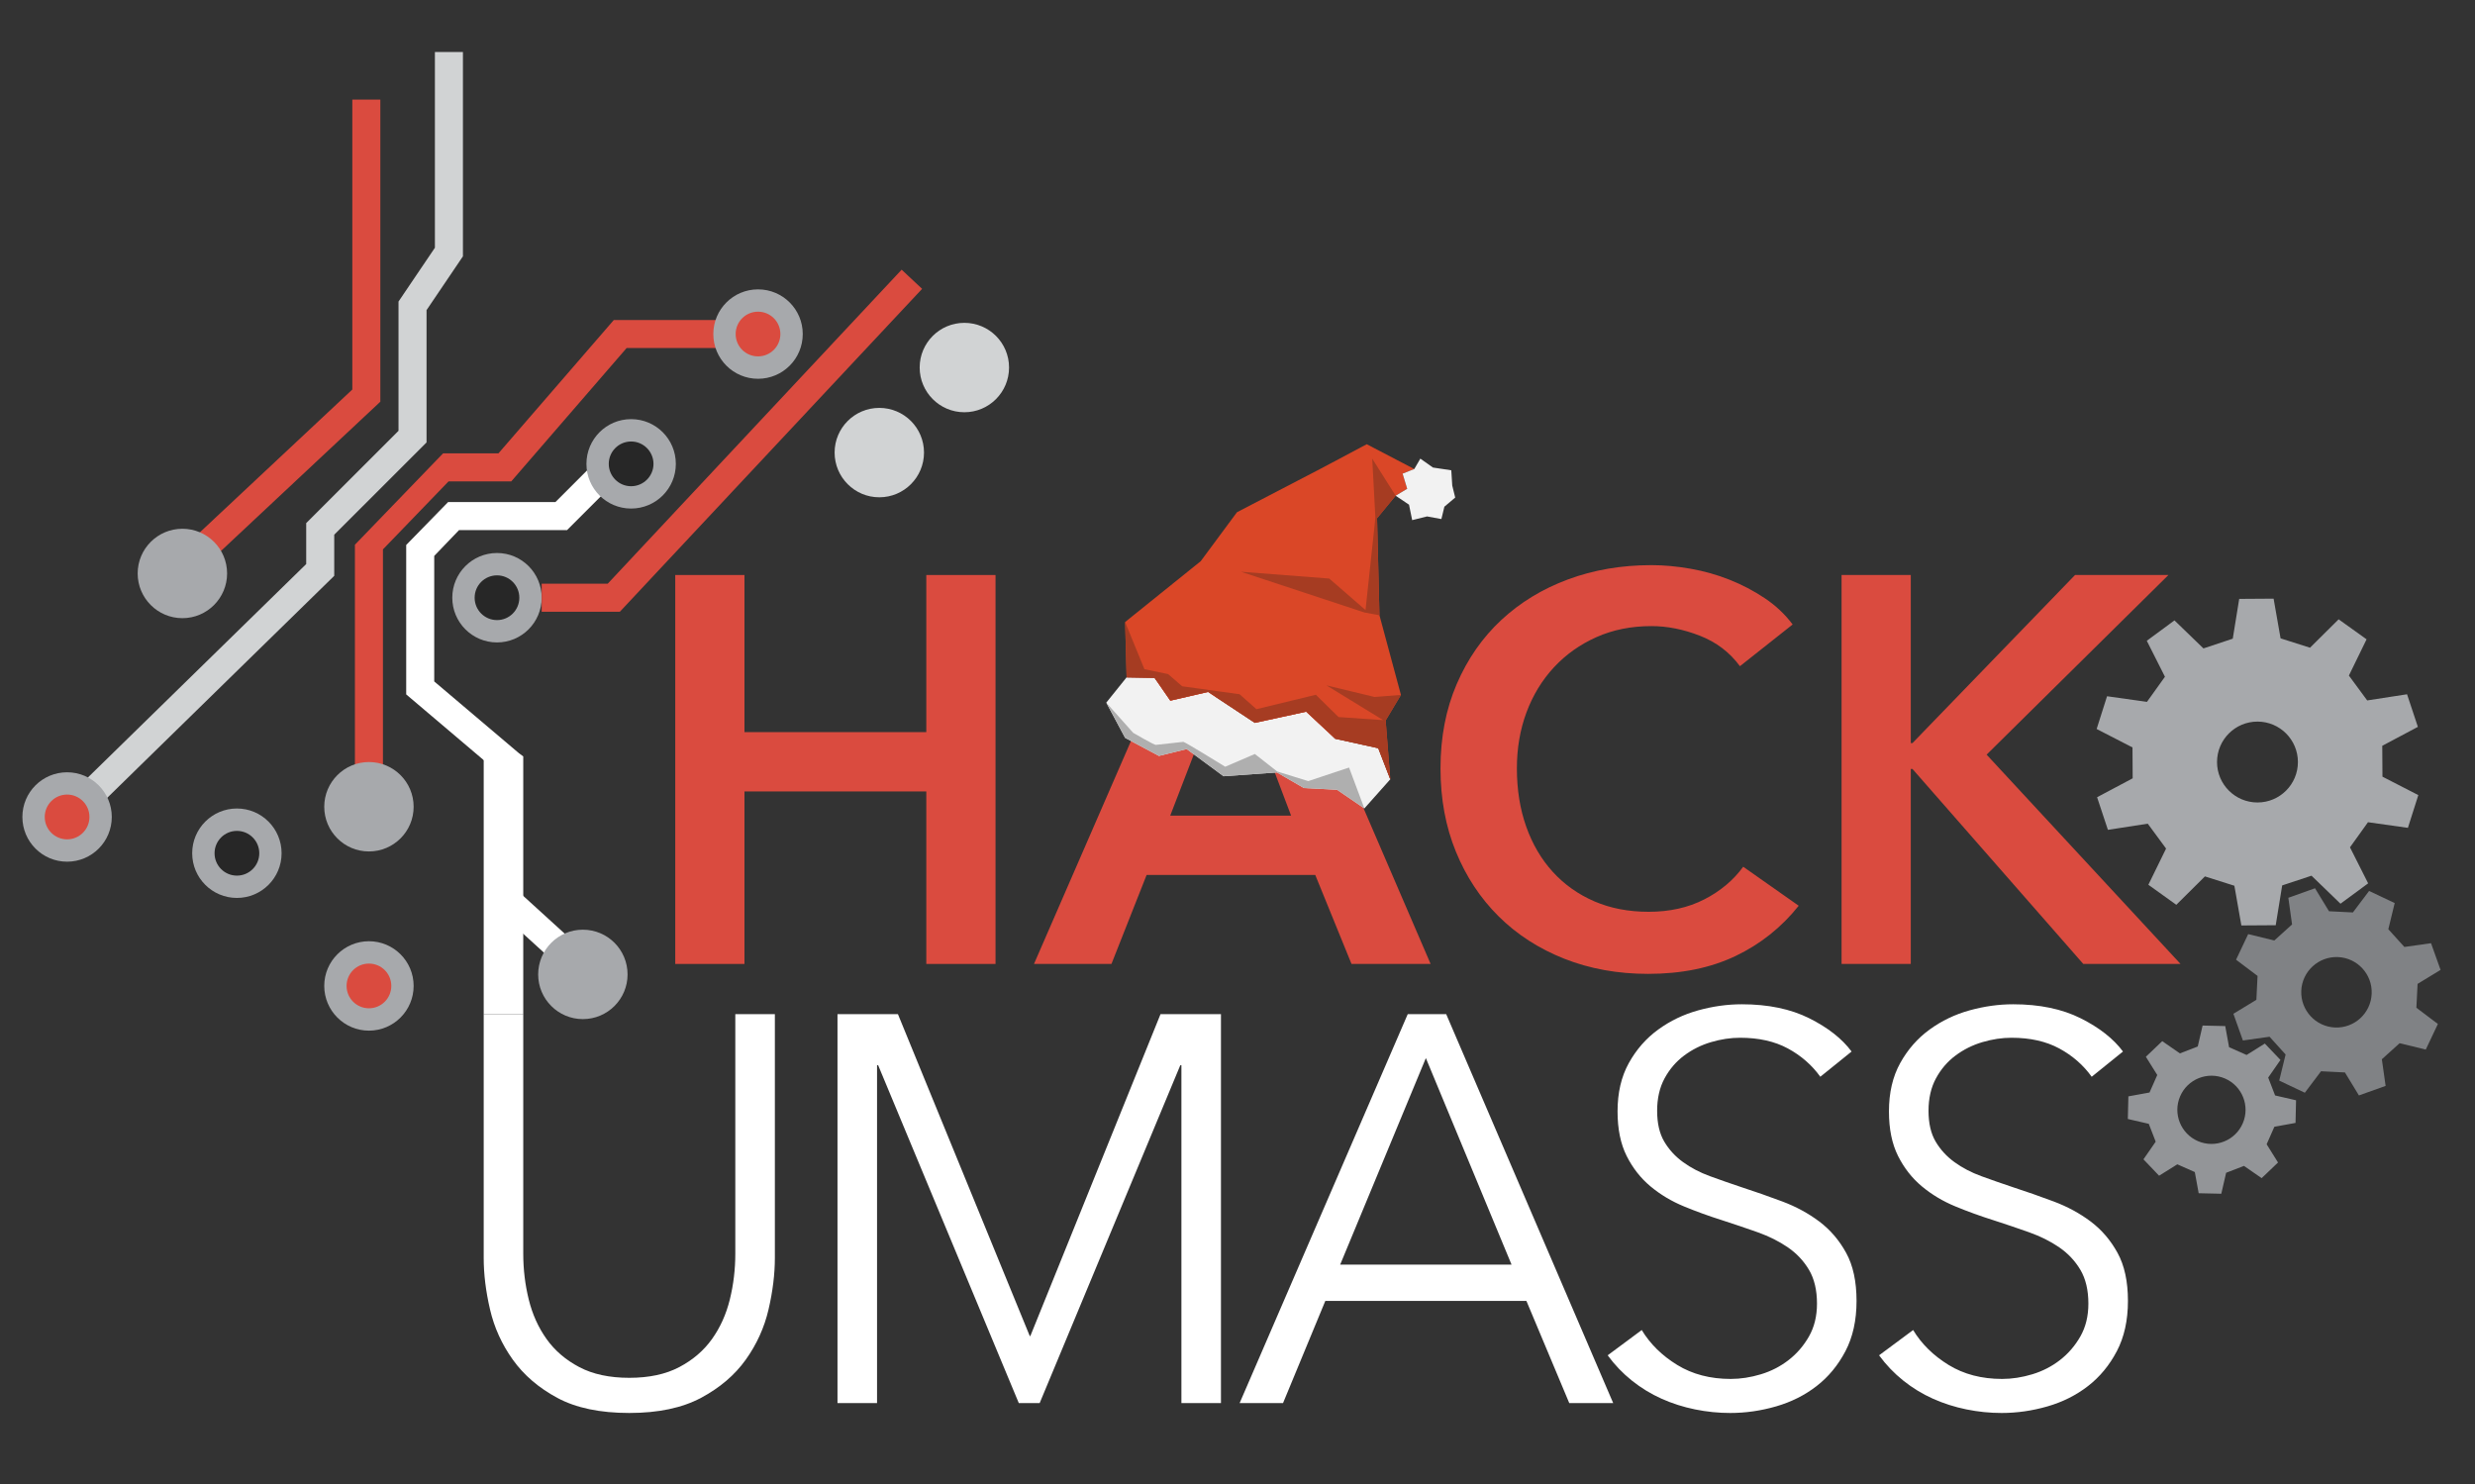 <?xml version="1.0" encoding="utf-8"?>
<!-- Generator: Adobe Illustrator 16.0.0, SVG Export Plug-In . SVG Version: 6.00 Build 0)  -->
<!DOCTYPE svg PUBLIC "-//W3C//DTD SVG 1.1//EN" "http://www.w3.org/Graphics/SVG/1.1/DTD/svg11.dtd">
<?xml-stylesheet type="text/css" href="../../css/svg-animation.css" ?>
<svg version="1.1" id="Layer_1" xmlns="http://www.w3.org/2000/svg" xmlns:xlink="http://www.w3.org/1999/xlink" x="0px" y="0px"
	 width="414.875px" height="248.76px" viewBox="0 0 414.875 248.76" enable-background="new 0 0 414.875 248.76"
	 xml:space="preserve">
<rect x="0" y="0" width="414.875" height="248.76" fill="#333333" stroke="none"/>
<g id="Layer_1">
	<g id="toolbar">
	</g>
	<g>
		<polygon class="gray-stroke" fill="#D1D3D4" points="16.642,135.038 13.356,131.678 51.327,94.55 51.327,87.685 66.801,72.216 66.801,50.549
			72.901,41.529 72.901,8.723 77.6,8.723 77.6,42.968 71.5,51.987 71.5,74.162 56.026,89.633 56.026,96.525 	"/>
	</g>
	<g>
		<g>
			<polygon class="red-stroke" fill="#DA4B3F" points="64.192,129.405 59.492,129.405 59.492,91.313 74.274,75.992 83.555,75.992 102.891,53.642
				121.154,53.642 121.154,58.341 105.038,58.341 85.703,80.692 75.191,80.692 64.192,92.091 		"/>
		</g>
	</g>
	<g>
		<polygon class="white-stroke" fill="#FFFFFF" points="92.497,160.887 82.277,151.583 82.277,128.431 68.09,116.401 68.09,91.354 75.11,84.163
			93.103,84.163 98.432,78.833 101.756,82.156 95.051,88.86 76.945,88.86 72.788,93.188 72.788,114.226 86.979,126.251
			86.979,149.511 87.749,150.212 95.658,157.414 	"/>
	</g>
	<g>
		<g>
			<polygon class="red-stroke" fill="#DA4B3F" points="35.939,93.384 32.727,89.955 59.057,65.296 59.057,16.7 63.756,16.7 63.756,67.334 		"/>
		</g>
	</g>
	<g>
		<path class="dot" fill="#A7A9AC" d="M61.843,127.739c-4.133,0-7.491,3.357-7.491,7.498c0,4.138,3.357,7.49,7.491,7.49
			c4.143,0,7.494-3.354,7.494-7.49C69.337,131.097,65.986,127.739,61.843,127.739z"/>
	</g>
	<g>
		<path class="dot" fill="#A7A9AC" d="M39.714,135.526c-4.145,0-7.498,3.367-7.498,7.5c0,4.141,3.353,7.492,7.498,7.492
			c4.136,0,7.489-3.353,7.489-7.492C47.204,138.894,43.85,135.526,39.714,135.526z"/>
	</g>
	<g>
		<circle class="white-circuit" fill="#272727" cx="39.714" cy="143.029" r="3.749"/>
	</g>
	<g>
		<path class="dot" fill="#A7A9AC" d="M61.843,157.776c-4.133,0-7.491,3.35-7.491,7.488s3.357,7.5,7.491,7.5c4.143,0,7.494-3.361,7.494-7.5
			C69.337,161.13,65.986,157.776,61.843,157.776z"/>
	</g>
	<g>
		<g>
			<path class="red-circuit" fill="#DA4B3F" d="M61.843,161.522c-2.068,0-3.748,1.676-3.748,3.742c0,2.073,1.68,3.752,3.748,3.752
				c2.077,0,3.75-1.679,3.75-3.752C65.592,163.198,63.92,161.522,61.843,161.522z"/>
		</g>
	</g>
	<g>
		<path class="dot" fill="#A7A9AC" d="M11.25,129.456c-4.148,0-7.498,3.352-7.498,7.488c0,4.14,3.351,7.498,7.498,7.498
			c4.14,0,7.487-3.358,7.487-7.498C18.736,132.808,15.391,129.456,11.25,129.456z"/>
	</g>
	<g>
		<g>
			<path class="red-circuit" fill="#DA4B3F" d="M11.25,133.192c-2.074,0-3.75,1.683-3.75,3.755c0,2.073,1.676,3.75,3.75,3.75
				c2.059,0,3.744-1.677,3.744-3.75C14.995,134.875,13.31,133.192,11.25,133.192z"/>
		</g>
	</g>
	<g>
		<path class="dot" fill="#A7A9AC" d="M105.789,70.259c-4.134,0-7.487,3.354-7.487,7.498c0,4.137,3.349,7.489,7.487,7.489
			c4.149,0,7.498-3.354,7.498-7.489C113.286,73.611,109.937,70.259,105.789,70.259z"/>
	</g>
	<g>
		<path class="white-circuit" fill="#272727" d="M105.789,74.007c-2.071,0-3.744,1.68-3.744,3.75c0,2.059,1.673,3.747,3.744,3.747
			c2.074,0,3.753-1.688,3.753-3.747C109.538,75.687,107.86,74.007,105.789,74.007z"/>
	</g>
	<g>
		<path class="dot" fill="#A7A9AC" d="M127.065,48.506c-4.141,0-7.494,3.352-7.494,7.487c0,4.148,3.353,7.501,7.494,7.501
			c4.147,0,7.496-3.354,7.496-7.501C134.562,51.855,131.212,48.506,127.065,48.506z"/>
	</g>
	<g>
		<g>
			<path class="red-circuit" fill="#DA4B3F" d="M127.065,52.247c-2.073,0-3.75,1.674-3.75,3.744c0,2.078,1.676,3.747,3.75,3.747
				c2.069,0,3.746-1.669,3.746-3.747C130.811,53.921,129.134,52.247,127.065,52.247z"/>
		</g>
	</g>
	<g>
		<path class="dot" fill="#A7A9AC" d="M83.312,92.698c-4.146,0-7.497,3.363-7.497,7.493c0,4.14,3.351,7.499,7.497,7.499
			c4.137,0,7.488-3.359,7.488-7.499C90.799,96.062,87.453,92.698,83.312,92.698z"/>
	</g>
	<g>
		<path class="white-circuit" fill="#272727" d="M83.312,96.444c-2.072,0-3.75,1.682-3.75,3.75c0,2.074,1.678,3.75,3.75,3.75
			c2.065,0,3.741-1.676,3.741-3.75C87.053,98.126,85.376,96.444,83.312,96.444z"/>
	</g>
	<g>
		<g>
			<polygon class="red-stroke" fill="#DA4B3F" points="103.908,102.541 90.799,102.541 90.799,97.844 101.87,97.844 151.138,45.208 154.569,48.418 		"/>
		</g>
	</g>
	<g>
		<path class="dot" fill="#A7A9AC" d="M30.577,88.635c-4.144,0-7.5,3.354-7.5,7.491c0,4.134,3.357,7.496,7.5,7.496
			c4.137,0,7.491-3.362,7.491-7.496C38.068,91.989,34.715,88.635,30.577,88.635z"/>
	</g>
	<g>
		<path class="dot" fill="#A7A9AC" d="M97.703,155.841c-4.139,0-7.492,3.355-7.492,7.502c0,4.127,3.353,7.487,7.492,7.487
			c4.144,0,7.494-3.36,7.494-7.487C105.199,159.196,101.85,155.841,97.703,155.841z"/>
	</g>
	<g enable-background="new    ">
		<path class="hack" fill="#DA4B3F" d="M113.189,96.386h11.603v26.338h30.481V96.386h11.604v65.199h-11.604v-28.916h-30.481v28.916h-11.603V96.386
			z"/>
		<path class="hack" fill="#DA4B3F" d="M201.687,96.386h10.037l28.087,65.199h-13.262l-6.076-14.918h-28.271l-5.894,14.918h-12.985L201.687,96.386
			z M216.42,136.722L206.383,110.2l-10.222,26.521H216.42z"/>
		<path class="hack" fill="#DA4B3F" d="M291.659,111.673c-1.721-2.333-3.961-4.036-6.724-5.111c-2.763-1.073-5.465-1.611-8.104-1.611
			c-3.377,0-6.445,0.614-9.209,1.842c-2.763,1.229-5.143,2.917-7.137,5.064c-1.996,2.15-3.531,4.667-4.604,7.552
			c-1.075,2.887-1.611,6.018-1.611,9.393c0,3.563,0.521,6.815,1.564,9.762c1.043,2.947,2.533,5.479,4.467,7.599
			s4.251,3.761,6.953,4.927c2.699,1.167,5.738,1.75,9.115,1.75c3.5,0,6.6-0.691,9.303-2.072c2.699-1.382,4.88-3.207,6.537-5.479
			l9.302,6.538c-2.888,3.623-6.416,6.432-10.591,8.427c-4.176,1.994-9.057,2.992-14.643,2.992c-5.097,0-9.777-0.846-14.044-2.532
			c-4.269-1.688-7.937-4.052-11.004-7.091c-3.071-3.039-5.465-6.66-7.185-10.866c-1.719-4.205-2.578-8.854-2.578-13.952
			c0-5.217,0.906-9.93,2.718-14.135c1.81-4.205,4.296-7.782,7.459-10.729c3.161-2.947,6.892-5.218,11.188-6.814
			c4.297-1.597,8.963-2.395,13.998-2.395c2.086,0,4.267,0.2,6.537,0.599c2.271,0.399,4.45,1.013,6.538,1.842
			c2.087,0.828,4.052,1.857,5.894,3.085c1.843,1.229,3.408,2.702,4.697,4.42L291.659,111.673z"/>
		<path class="hack" fill="#DA4B3F" d="M308.696,96.386h11.602v28.18h0.277l27.258-28.18h15.656l-30.482,30.113l32.508,35.086h-16.301
			l-28.639-32.691h-0.277v32.691h-11.602V96.386L308.696,96.386z"/>
	</g>
	<path class="umass" fill="#FFFFFF" d="M105.485,236.853c-4.912,0-8.933-0.845-12.063-2.531c-3.131-1.688-5.617-3.821-7.459-6.4
		c-1.842-2.578-3.117-5.387-3.822-8.426c-0.707-3.039-1.059-5.908-1.059-8.61v-40.888h6.63v40.15c0,2.641,0.307,5.203,0.921,7.689
		c0.613,2.486,1.611,4.696,2.993,6.63c1.381,1.935,3.208,3.5,5.479,4.696c2.271,1.197,5.065,1.796,8.38,1.796s6.108-0.599,8.38-1.796
		c2.271-1.196,4.098-2.764,5.479-4.696c1.381-1.934,2.379-4.143,2.993-6.63c0.613-2.486,0.921-5.05,0.921-7.689v-40.15h6.63v40.888
		c0,2.702-0.354,5.571-1.059,8.61c-0.706,3.039-1.98,5.848-3.822,8.426c-1.842,2.579-4.344,4.713-7.505,6.4
		C114.34,236.008,110.334,236.853,105.485,236.853z"/>
	<path class="umass" fill="#FFFFFF" d="M172.618,223.96h0.092l21.825-53.964h10.13v65.198h-6.63V178.56h-0.184l-23.575,56.635h-3.499
		l-23.575-56.635h-0.185v56.635h-6.63v-65.198h10.13L172.618,223.96z"/>
	<path class="umass" fill="#FFFFFF" d="M215.07,235.194h-7.275l28.18-65.198h6.445l27.994,65.198h-7.365l-7.184-17.129h-33.705L215.07,235.194z
		 M224.647,211.989h28.73l-14.365-34.626L224.647,211.989z"/>
	<path class="umass" fill="#FFFFFF" d="M305.133,180.494c-1.413-1.964-3.225-3.545-5.434-4.742c-2.211-1.196-4.882-1.796-8.013-1.796
		c-1.597,0-3.224,0.246-4.881,0.736c-1.657,0.492-3.162,1.244-4.513,2.257c-1.352,1.013-2.439,2.286-3.27,3.821
		c-0.829,1.535-1.242,3.347-1.242,5.434c0,2.088,0.396,3.808,1.191,5.156c0.796,1.351,1.854,2.502,3.169,3.453
		c1.315,0.953,2.817,1.735,4.501,2.349c1.684,0.614,3.443,1.229,5.279,1.842c2.266,0.737,4.545,1.536,6.842,2.396
		c2.296,0.859,4.361,1.979,6.199,3.36c1.836,1.382,3.338,3.132,4.5,5.249c1.162,2.118,1.744,4.805,1.744,8.059
		c0,3.255-0.621,6.063-1.861,8.427s-2.854,4.313-4.834,5.848c-1.982,1.535-4.247,2.671-6.795,3.407
		c-2.549,0.736-5.11,1.104-7.689,1.104c-1.966,0-3.93-0.199-5.893-0.599c-1.967-0.399-3.838-0.998-5.618-1.795
		c-1.781-0.798-3.438-1.812-4.974-3.039s-2.887-2.64-4.051-4.235l5.709-4.236c1.411,2.334,3.391,4.281,5.94,5.848
		c2.547,1.564,5.539,2.35,8.978,2.35c1.657,0,3.346-0.262,5.065-0.783c1.719-0.521,3.271-1.319,4.651-2.395
		c1.381-1.074,2.517-2.394,3.406-3.96c0.889-1.565,1.336-3.392,1.336-5.479c0-2.271-0.447-4.158-1.336-5.664
		c-0.891-1.503-2.072-2.763-3.545-3.775c-1.475-1.013-3.162-1.856-5.064-2.532c-1.904-0.675-3.899-1.35-5.986-2.025
		c-2.148-0.676-4.268-1.441-6.354-2.303c-2.088-0.858-3.961-1.979-5.619-3.36c-1.656-1.382-2.991-3.085-4.006-5.111
		c-1.012-2.024-1.52-4.512-1.52-7.459c0-3.131,0.629-5.832,1.889-8.104c1.258-2.27,2.9-4.143,4.926-5.616
		c2.027-1.474,4.268-2.547,6.724-3.224c2.455-0.676,4.881-1.014,7.274-1.014c4.42,0,8.197,0.783,11.328,2.35
		c3.131,1.565,5.492,3.423,7.09,5.57L305.133,180.494z"/>
	<path class="umass" fill="#FFFFFF" d="M350.624,180.494c-1.412-1.964-3.223-3.545-5.434-4.742c-2.209-1.196-4.881-1.796-8.012-1.796
		c-1.598,0-3.223,0.246-4.881,0.736c-1.658,0.492-3.162,1.244-4.512,2.257c-1.354,1.013-2.441,2.286-3.271,3.821
		c-0.828,1.535-1.242,3.347-1.242,5.434c0,2.088,0.396,3.808,1.191,5.156c0.797,1.351,1.854,2.502,3.17,3.453
		c1.316,0.953,2.816,1.735,4.5,2.349c1.686,0.614,3.443,1.229,5.281,1.842c2.264,0.737,4.543,1.536,6.84,2.396
		s4.363,1.979,6.201,3.36c1.836,1.382,3.336,3.132,4.498,5.249c1.164,2.118,1.746,4.805,1.746,8.059c0,3.255-0.621,6.063-1.861,8.427
		c-1.242,2.364-2.854,4.313-4.836,5.848c-1.98,1.535-4.246,2.671-6.793,3.407c-2.549,0.736-5.111,1.104-7.691,1.104
		c-1.965,0-3.93-0.199-5.893-0.599c-1.965-0.399-3.838-0.998-5.617-1.795c-1.781-0.798-3.439-1.812-4.973-3.039
		c-1.535-1.228-2.887-2.64-4.053-4.235l5.711-4.236c1.41,2.334,3.391,4.281,5.938,5.848c2.547,1.564,5.539,2.35,8.979,2.35
		c1.656,0,3.346-0.262,5.064-0.783c1.719-0.521,3.271-1.319,4.652-2.395c1.381-1.074,2.516-2.394,3.406-3.96
		c0.889-1.565,1.336-3.392,1.336-5.479c0-2.271-0.447-4.158-1.336-5.664c-0.891-1.503-2.072-2.763-3.545-3.775
		c-1.475-1.013-3.162-1.856-5.066-2.532c-1.904-0.675-3.898-1.35-5.986-2.025c-2.148-0.676-4.268-1.441-6.352-2.303
		c-2.088-0.858-3.961-1.979-5.619-3.36c-1.656-1.382-2.992-3.085-4.006-5.111c-1.012-2.024-1.52-4.512-1.52-7.459
		c0-3.131,0.629-5.832,1.889-8.104c1.258-2.27,2.9-4.143,4.926-5.616c2.027-1.474,4.268-2.547,6.723-3.224
		c2.455-0.676,4.881-1.014,7.275-1.014c4.42,0,8.197,0.783,11.328,2.35c3.131,1.565,5.492,3.423,7.09,5.57L350.624,180.494z"/>
	<polygon class="white-stroke" fill="#FFFFFF" points="87.019,126.276 81.082,126.276 81.082,169.996 87.712,169.996 87.712,126.794 "/>
	<g>
		<path class="dot" fill="#D1D3D4" d="M161.65,54.117c-4.133,0-7.49,3.35-7.49,7.488s3.357,7.498,7.49,7.498c4.143,0,7.494-3.359,7.494-7.498
			C169.144,57.471,165.792,54.117,161.65,54.117z"/>
	</g>
	<g>
		<path class="dot" fill="#D1D3D4" d="M147.394,68.374c-4.133,0-7.491,3.349-7.491,7.487c0,4.139,3.357,7.498,7.491,7.498
			c4.143,0,7.494-3.359,7.494-7.498C154.888,71.727,151.537,68.374,147.394,68.374z"/>
	</g>
	<path id="gear1" fill="#939598" d="M381.243,188.877l3.548-0.646l0.088-3.795l-3.513-0.809l-1.157-2.992l2.054-2.96l-2.617-2.746l-3.059,1.912
		l-2.934-1.3l-0.646-3.545l-3.793-0.087l-0.812,3.51l-2.991,1.158l-2.962-2.053l-2.745,2.62l1.91,3.056l-1.297,2.935l-3.545,0.645
		l-0.09,3.792l3.511,0.811l1.159,2.993l-2.052,2.959l2.621,2.746l3.055-1.909l2.933,1.297l0.646,3.548l3.792,0.087l0.811-3.515
		l2.99-1.153l2.963,2.051l2.745-2.62l-1.908-3.058L381.243,188.877z M368.441,191.289c-2.901-1.249-4.243-4.613-2.996-7.512
		c1.248-2.902,4.61-4.241,7.514-2.993c2.897,1.247,4.238,4.61,2.991,7.511C374.705,191.194,371.34,192.535,368.441,191.289z"/>
	<path id="gear2" fill="#808285" d="M405.249,164.925l3.854-2.344l-1.598-4.474l-4.47,0.628l-2.688-2.973l1.068-4.385l-4.292-2.031l-2.716,3.602
		l-4.006-0.2l-2.345-3.853l-4.47,1.599l0.624,4.466l-2.973,2.691l-4.383-1.069l-2.032,4.292l3.604,2.716l-0.199,4.007l-3.852,2.341
		l1.594,4.474l4.467-0.626l2.691,2.978l-1.07,4.375l4.293,2.034l2.715-3.601l4.008,0.2l2.344,3.852l4.474-1.598l-0.631-4.467
		l2.976-2.688l4.385,1.066l2.032-4.292l-3.604-2.718L405.249,164.925z M391.425,172.237c-3.261-0.131-5.796-2.878-5.673-6.136
		c0.129-3.26,2.88-5.797,6.142-5.67c3.255,0.13,5.798,2.877,5.661,6.14C397.428,169.826,394.684,172.364,391.425,172.237z"/>
	<path id="gear3" fill="#A7A9AC" d="M403.628,138.768l1.746-5.487l-6.012-3.089l-0.031-5.179l5.969-3.17l-1.816-5.465l-6.678,1.032l-3.07-4.169
		l2.965-6.074l-4.684-3.354l-4.799,4.761l-4.934-1.569l-1.168-6.655l-5.766,0.039l-1.08,6.67l-4.914,1.633l-4.857-4.698l-4.639,3.417
		l3.043,6.031l-3.016,4.208l-6.689-0.941l-1.744,5.489l6.008,3.092l0.031,5.176l-5.965,3.17l1.814,5.467l6.68-1.033l3.07,4.17
		l-2.969,6.07l4.684,3.357l4.799-4.758l4.936,1.564l1.17,6.656l5.76-0.038l1.082-6.673l4.914-1.629l4.861,4.695l4.635-3.414
		l-3.045-6.037l3.018-4.207L403.628,138.768z M378.414,134.517c-3.748,0-6.781-3.033-6.781-6.777c0-3.744,3.033-6.781,6.781-6.781
		c3.744,0,6.777,3.037,6.777,6.781C385.191,131.483,382.158,134.517,378.414,134.517z"/>
</g>
<g id="santahat">
	<polygon fill="#F2F2F2" points="228.703,135.514 233.049,130.631 231.03,125.417 223.807,123.831 218.951,119.297 210.348,121.168 
		202.506,115.987 196.176,117.449 193.536,113.628 188.847,113.545 185.44,117.783 188.6,123.686 194.262,126.713 198.917,125.561 
		205.102,130.121 214.05,129.481 218.573,132.1 224.12,132.383 	"/>
	<polygon fill="#DA4727" points="188.847,113.545 193.536,113.628 196.176,117.449 202.506,115.987 210.348,121.168 
		218.951,119.297 223.807,123.831 231.03,125.417 233.049,130.631 232.273,120.77 234.835,116.485 231.233,103.136 230.832,86.875 
		233.947,83.095 235.882,81.934 235.11,79.395 237.071,78.623 229.102,74.464 221.451,78.528 207.349,85.863 201.272,94.07 
		188.6,104.267 	"/>
	<polygon fill="#F2F2F2" points="237.071,78.623 235.11,79.395 235.882,81.934 233.947,83.095 236.189,84.599 236.718,87.189 
		239.208,86.567 241.615,87.009 242.116,84.935 243.932,83.404 243.436,81.395 243.274,78.833 240.2,78.373 238.085,76.878 	"/>
	<polygon fill="#A63C22" points="188.6,104.267 188.847,113.545 193.536,113.628 196.176,117.449 202.506,115.987 210.348,121.168 
		218.951,119.297 223.807,123.831 231.03,125.417 233.049,130.631 232.273,120.77 234.835,116.485 230.418,116.833 222.355,114.89 
		231.858,120.714 224.371,120.196 220.569,116.459 210.613,118.877 207.786,116.372 198.167,115.04 195.809,112.997 
		191.834,112.173 	"/>
	<polygon fill="#A63C22" points="230.832,86.875 231.233,103.136 228.691,102.662 208.014,95.838 222.817,96.982 228.897,102.262 
		230.551,86.797 230.021,76.878 233.947,83.095 	"/>
	<path fill="#AFAFAF" d="M185.44,117.783l3.16,5.903l5.662,3.027l4.654-1.152l6.186,4.561l8.948-0.64l4.523,2.618l5.547,0.283
		l4.583,3.131l-2.563-6.854l-6.842,2.273l-5.206-1.613l-3.744-2.932l-4.968,2.136c0,0-6.816-4.206-7.015-4.17
		c-0.199,0.039-4.366,0.462-4.615,0.508c-0.249,0.047-3.794-2.02-3.794-2.02L185.44,117.783z"/>
</g>
</svg>
